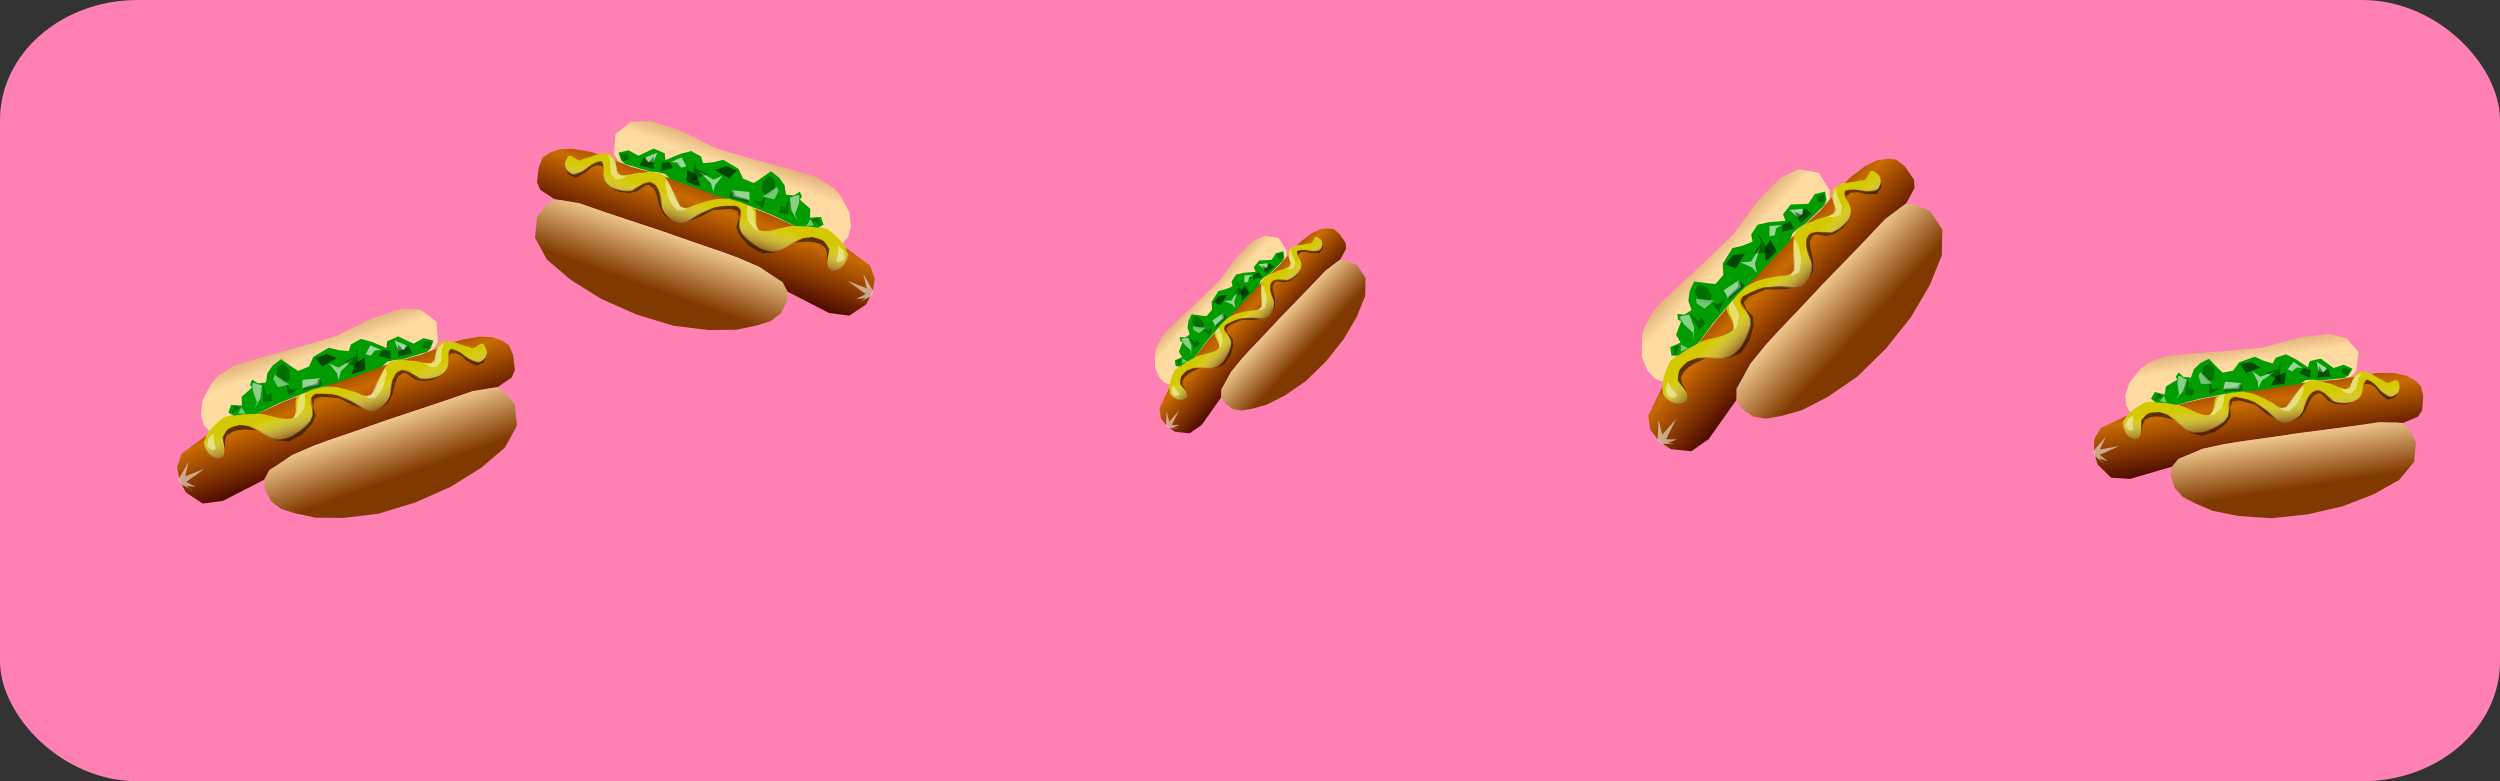 <?xml version="1.0" encoding="UTF-8" standalone="no"?>
<!-- Created with Inkscape (http://www.inkscape.org/) -->

<svg
   version="1.1"
   id="svg2"
   width="1600"
   height="500"
   viewBox="0 0 1600 500"
   sodipodi:docname="2.svg"
   inkscape:version="1.1.1 (3bf5ae0d25, 2021-09-20)"
   xmlns:inkscape="http://www.inkscape.org/namespaces/inkscape"
   xmlns:sodipodi="http://sodipodi.sourceforge.net/DTD/sodipodi-0.dtd"
   xmlns:xlink="http://www.w3.org/1999/xlink"
   xmlns="http://www.w3.org/2000/svg"
   xmlns:svg="http://www.w3.org/2000/svg">
  <rect x="0" y="0" width="1600" height="500" fill="#333333" stroke="none"/>
  <defs
     id="defs6">
    <linearGradient
       id="linearGradient14655"
       y2="134.6"
       spreadMethod="reflect"
       gradientUnits="userSpaceOnUse"
       y1="81.204"
       gradientTransform="matrix(0.954,0,0,1.048,-5.2,-35.549)"
       x2="289.81"
       x1="237.15"
       inkscape:collect="always">
      <stop
         id="stop14657"
         style="stop-color:#c96b00"
         offset="0" />
      <stop
         id="stop14658"
         style="stop-color:#400000"
         offset="1" />
    </linearGradient>
    <linearGradient
       id="linearGradient14650"
       y2="158.06"
       gradientUnits="userSpaceOnUse"
       y1="105.03"
       gradientTransform="matrix(0.979,0,0,1.022,-5.2,-35.549)"
       x2="314.27"
       x1="259.53"
       inkscape:collect="always">
      <stop
         id="stop14647"
         style="stop-color:#ffdba2"
         offset="0" />
      <stop
         id="stop14648"
         style="stop-color:#803900"
         offset="1" />
    </linearGradient>
    <linearGradient
       id="linearGradient14651"
       y2="67.748"
       gradientUnits="userSpaceOnUse"
       y1="130.43"
       gradientTransform="matrix(0.939,0,0,1.065,-5.2,-35.549)"
       x2="53.958"
       x1="112.61"
       inkscape:collect="always">
      <stop
         id="stop14653"
         style="stop-color:#ffdba2"
         offset="0" />
      <stop
         id="stop14654"
         style="stop-color:#803900"
         offset="1" />
    </linearGradient>
    <linearGradient
       id="linearGradient15293"
       y2="197.67"
       gradientUnits="userSpaceOnUse"
       y1="176.13"
       gradientTransform="matrix(0.969,0,0,1.032,-5.2,-35.549)"
       x2="158.91"
       x1="138.36"
       inkscape:collect="always">
      <stop
         id="stop15295"
         style="stop-color:#ffffff;stop-opacity:0"
         offset="0" />
      <stop
         id="stop15296"
         style="stop-color:#7d4129;stop-opacity:.737"
         offset="1" />
    </linearGradient>
    <linearGradient
       inkscape:collect="always"
       xlink:href="#linearGradient14655"
       id="linearGradient1145"
       gradientUnits="userSpaceOnUse"
       gradientTransform="matrix(0.954,0,0,1.048,-5.2,-35.549)"
       x1="237.15"
       y1="81.204"
       x2="289.81"
       y2="134.6"
       spreadMethod="reflect" />
    <linearGradient
       inkscape:collect="always"
       xlink:href="#linearGradient14650"
       id="linearGradient1147"
       gradientUnits="userSpaceOnUse"
       gradientTransform="matrix(0.979,0,0,1.022,-5.2,-35.549)"
       x1="259.53"
       y1="105.03"
       x2="314.27"
       y2="158.06" />
    <linearGradient
       inkscape:collect="always"
       xlink:href="#linearGradient14651"
       id="linearGradient1149"
       gradientUnits="userSpaceOnUse"
       gradientTransform="matrix(0.939,0,0,1.065,-5.2,-35.549)"
       x1="112.61"
       y1="130.43"
       x2="53.958"
       y2="67.748" />
    <linearGradient
       inkscape:collect="always"
       xlink:href="#linearGradient15293"
       id="linearGradient1151"
       gradientUnits="userSpaceOnUse"
       gradientTransform="matrix(0.969,0,0,1.032,-5.2,-35.549)"
       x1="138.36"
       y1="176.13"
       x2="158.91"
       y2="197.67" />
    <linearGradient
       inkscape:collect="always"
       xlink:href="#linearGradient14655"
       id="linearGradient1322"
       gradientUnits="userSpaceOnUse"
       gradientTransform="matrix(0.954,0,0,1.048,-5.2,-35.549)"
       x1="237.15"
       y1="81.204"
       x2="289.81"
       y2="134.6"
       spreadMethod="reflect" />
    <linearGradient
       inkscape:collect="always"
       xlink:href="#linearGradient14650"
       id="linearGradient1324"
       gradientUnits="userSpaceOnUse"
       gradientTransform="matrix(0.979,0,0,1.022,-5.2,-35.549)"
       x1="259.53"
       y1="105.03"
       x2="314.27"
       y2="158.06" />
    <linearGradient
       inkscape:collect="always"
       xlink:href="#linearGradient14651"
       id="linearGradient1326"
       gradientUnits="userSpaceOnUse"
       gradientTransform="matrix(0.939,0,0,1.065,-5.2,-35.549)"
       x1="112.61"
       y1="130.43"
       x2="53.958"
       y2="67.748" />
    <linearGradient
       inkscape:collect="always"
       xlink:href="#linearGradient15293"
       id="linearGradient1328"
       gradientUnits="userSpaceOnUse"
       gradientTransform="matrix(0.969,0,0,1.032,-5.2,-35.549)"
       x1="138.36"
       y1="176.13"
       x2="158.91"
       y2="197.67" />
    <linearGradient
       inkscape:collect="always"
       xlink:href="#linearGradient14655"
       id="linearGradient1499"
       gradientUnits="userSpaceOnUse"
       gradientTransform="matrix(0.954,0,0,1.048,-5.2,-35.549)"
       x1="237.15"
       y1="81.204"
       x2="289.81"
       y2="134.6"
       spreadMethod="reflect" />
    <linearGradient
       inkscape:collect="always"
       xlink:href="#linearGradient14650"
       id="linearGradient1501"
       gradientUnits="userSpaceOnUse"
       gradientTransform="matrix(0.979,0,0,1.022,-5.2,-35.549)"
       x1="259.53"
       y1="105.03"
       x2="314.27"
       y2="158.06" />
    <linearGradient
       inkscape:collect="always"
       xlink:href="#linearGradient14651"
       id="linearGradient1503"
       gradientUnits="userSpaceOnUse"
       gradientTransform="matrix(0.939,0,0,1.065,-5.2,-35.549)"
       x1="112.61"
       y1="130.43"
       x2="53.958"
       y2="67.748" />
    <linearGradient
       inkscape:collect="always"
       xlink:href="#linearGradient15293"
       id="linearGradient1505"
       gradientUnits="userSpaceOnUse"
       gradientTransform="matrix(0.969,0,0,1.032,-5.2,-35.549)"
       x1="138.36"
       y1="176.13"
       x2="158.91"
       y2="197.67" />
    <linearGradient
       inkscape:collect="always"
       xlink:href="#linearGradient14655"
       id="linearGradient1676"
       gradientUnits="userSpaceOnUse"
       gradientTransform="matrix(0.954,0,0,1.048,-5.2,-35.549)"
       x1="237.15"
       y1="81.204"
       x2="289.81"
       y2="134.6"
       spreadMethod="reflect" />
    <linearGradient
       inkscape:collect="always"
       xlink:href="#linearGradient14650"
       id="linearGradient1678"
       gradientUnits="userSpaceOnUse"
       gradientTransform="matrix(0.979,0,0,1.022,-5.2,-35.549)"
       x1="259.53"
       y1="105.03"
       x2="314.27"
       y2="158.06" />
    <linearGradient
       inkscape:collect="always"
       xlink:href="#linearGradient14651"
       id="linearGradient1680"
       gradientUnits="userSpaceOnUse"
       gradientTransform="matrix(0.939,0,0,1.065,-5.2,-35.549)"
       x1="112.61"
       y1="130.43"
       x2="53.958"
       y2="67.748" />
    <linearGradient
       inkscape:collect="always"
       xlink:href="#linearGradient15293"
       id="linearGradient1682"
       gradientUnits="userSpaceOnUse"
       gradientTransform="matrix(0.969,0,0,1.032,-5.2,-35.549)"
       x1="138.36"
       y1="176.13"
       x2="158.91"
       y2="197.67" />
    <linearGradient
       inkscape:collect="always"
       xlink:href="#linearGradient14655"
       id="linearGradient1919"
       gradientUnits="userSpaceOnUse"
       gradientTransform="matrix(0.954,0,0,1.048,-5.2,-35.549)"
       x1="237.15"
       y1="81.204"
       x2="289.81"
       y2="134.6"
       spreadMethod="reflect" />
    <linearGradient
       inkscape:collect="always"
       xlink:href="#linearGradient14650"
       id="linearGradient1921"
       gradientUnits="userSpaceOnUse"
       gradientTransform="matrix(0.979,0,0,1.022,-5.2,-35.549)"
       x1="259.53"
       y1="105.03"
       x2="314.27"
       y2="158.06" />
    <linearGradient
       inkscape:collect="always"
       xlink:href="#linearGradient14651"
       id="linearGradient1923"
       gradientUnits="userSpaceOnUse"
       gradientTransform="matrix(0.939,0,0,1.065,-5.2,-35.549)"
       x1="112.61"
       y1="130.43"
       x2="53.958"
       y2="67.748" />
    <linearGradient
       inkscape:collect="always"
       xlink:href="#linearGradient15293"
       id="linearGradient1925"
       gradientUnits="userSpaceOnUse"
       gradientTransform="matrix(0.969,0,0,1.032,-5.2,-35.549)"
       x1="138.36"
       y1="176.13"
       x2="158.91"
       y2="197.67" />
  </defs>
  <sodipodi:namedview
     id="namedview4"
     pagecolor="#505050"
     bordercolor="#eeeeee"
     borderopacity="1"
     inkscape:pageshadow="0"
     inkscape:pageopacity="0"
     inkscape:pagecheckerboard="0"
     showgrid="false"
     fit-margin-top="0"
     fit-margin-left="0"
     fit-margin-right="0"
     fit-margin-bottom="0"
     inkscape:zoom="0.805625"
     inkscape:cx="622.49806"
     inkscape:cy="158.26222"
     inkscape:window-width="1883"
     inkscape:window-height="1052"
     inkscape:window-x="0"
     inkscape:window-y="0"
     inkscape:window-maximized="1"
     inkscape:current-layer="g8" />
  <g
     inkscape:groupmode="layer"
     inkscape:label="Image"
     id="g8"
     transform="translate(117.328,14.916)">
    <rect
       style="fill:#ff80b2;fill-opacity:1;stroke:none;stroke-width:12.826"
       id="rect929"
       width="1600"
       height="500"
       x="-117.328"
       y="-14.916"
       rx="88.108"
       ry="76.736" />
    <g
       id="g943-9"
       transform="matrix(0.403,0,0,0.403,617.593,136.837)">
      <path
         id="path14022-1"
         style="fill:url(#linearGradient1145);fill-rule:evenodd"
         inkscape:connector-curvature="0"
         d="m 284.734,-14.031 -12.27,1.754 -13.45,6.431 -17.53,13.448 -32.74,36.25 -50.85,48.529 -66.056,74.84 -59.622,74.84 -14.614,29.81 2.338,15.79 7.599,9.94 6.43,5.85 8.768,5.84 22.797,2.34 19.29,-13.45 30.98,-43.85 1.17,-12.27 14.03,-27.48 28.06,-33.33 94.11,-98.23 30.39,-30.399 14.03,-11.694 6.43,-4.092 9.94,-18.125 -0.59,-9.355 -9.93,-14.615 -9.36,-7.601 -9.35,-1.169 z" />
      <path
         id="path14023-2"
         style="fill:url(#linearGradient1147);fill-rule:evenodd"
         inkscape:connector-curvature="0"
         d="m 115.804,254.329 5.26,9.36 13.45,9.35 14.02,2.34 16.37,-2.92 23.38,-6.43 28.65,-14.62 33.31,-22.8 32.15,-31.57 27.48,-34.5 21.04,-35.67 13.44,-33.32 0.59,-28.65 -13.45,-20.465 -17.53,-7.6 -9.94,-0.585 -22.8,16.956 -28.64,30.404 -42.08,43.26 -22.8,24.56 -39.17,41.51 -16.95,21.05 -10.52,18.71 -5.26,9.36 z" />
      <path
         id="path14024-7"
         style="fill:url(#linearGradient1149);fill-rule:evenodd"
         inkscape:connector-curvature="0"
         d="m 219.264,30.989 0.59,-9.355 -12.28,-19.879 -22.21,-4.093 -20.46,9.355 -25.72,26.311 -26.3,36.253 -33.905,32.74 -30.396,28.06 -23.382,22.81 -11.695,19.87 -2.922,11.11 v 22.22 l 5.845,15.2 8.768,9.36 11.106,4.09 24.551,-27.48 33.903,-43.85 36.823,-41.51 54.95,-57.886 22.8,-21.048 9.93,-12.278 z" />
      <path
         id="path14661-0"
         style="fill:#ffffff;fill-opacity:0.534;fill-rule:evenodd"
         inkscape:connector-curvature="0"
         d="m 28.017,299.309 1.042,-22.92 4.166,16.67 15.624,-17.71 -11.458,22.92 h 12.499 l -10.415,4.16 8.332,1.05 h -14.582 z" />
      <path
         id="path14662-9"
         style="fill:#d4c800;fill-rule:evenodd"
         inkscape:connector-curvature="0"
         d="m 34.267,248.259 c 5.639,7.61 16.322,13.01 25.292,7.97 5.72,-9.19 -7.353,-17.07 -8.532,-26.03 -2.739,-11.82 11.823,-19.92 21.675,-22.72 9.285,-2 18.824,0.92 28.238,0.21 9.4,-0.61 17.74,-8.85 22.49,-16.78 3.8,-7.43 8.65,-15.44 8.28,-23.98 0.55,-9.75 -11.65,-12.59 -11.36,-22.13 -0.95,-8.13 11.94,-8.16 16.93,-13 7.99,-2.76 16.81,-3.69 25.29,-4.17 9.24,0.24 19.86,3 28.26,-1.21 6.39,-7.8 12.02,-21.06 5.95,-30.54 -3.67,-7.6 -6.57,-22.9 1.86,-27.37 9.17,-3.66 20.15,3.26 28.62,-3.46 8.62,-4.566 18.24,-14.678 15.24,-25.195 -1.94,-7.917 -14.23,-17.715 -0.07,-19.683 8.22,-0.088 16.78,2.558 24.83,1.233 9.94,-0.516 12.35,-14.742 4.03,-19.599 -10.08,-8.885 -7.25,10.892 -16.98,8.16 -7.87,2.529 -16.75,1.716 -24.18,5.258 -13.76,5.297 -7.19,18.528 -2.82,27.702 -5,8.967 -18.11,7.379 -26.37,12.685 -9.61,3.202 -22.29,8.831 -21.48,20.949 -1.72,11.25 3.31,23.06 0.55,33.89 -3.5,7.89 -13.83,4.35 -20.78,6.82 -10.26,1.54 -20.41,3.91 -29.45,9.16 -9.5,4.55 -16.19,13.26 -22.86,21.13 -7.35,9.95 9.97,20.11 4.9,28.98 -10.11,9.09 -24.822,8.14 -36.771,13.62 -12.898,4.11 -23.514,12.8 -33.491,21.63 -4.445,10.61 -9.985,21.82 -7.528,33.63 0.039,0.47 0.197,2.36 0.237,2.84 z" />
      <path
         id="path14666-3"
         style="fill:#000000;fill-opacity:0.522;fill-rule:evenodd"
         inkscape:connector-curvature="0"
         d="m 60.48,244.969 -6.629,-7.37 -3.682,-4.42 2.209,-11.79 8.838,-9.57 10.312,-3.69 h 10.311 l -13.258,5.9 -6.628,4.42 -4.419,4.42 -3.683,6.63 1.473,7.36 z" />
      <path
         id="path14667-6"
         style="fill:#000000;fill-opacity:0.491;fill-rule:evenodd"
         inkscape:connector-curvature="0"
         d="m 99.52,208.129 8.83,-0.73 12.52,-5.16 9.58,-14 4.42,-16.2 -0.74,-10.32 -7.36,-8.1 -2.95,-8.11 5.89,-5.89 6.63,-2.95 12.52,-5.15 h 14.73 l 8.84,-0.74 8.1,-1.47 -13.99,-1.48 -20.62,1.48 -14,5.15 -8.84,5.16 -2.94,5.89 5.89,8.11 4.42,9.57 0.74,7.37 -4.42,13.26 -6.63,12.53 -10.31,9.57 z" />
      <path
         id="path14668-0"
         style="fill:#000000;fill-opacity:0.491;fill-rule:evenodd"
         inkscape:connector-curvature="0"
         d="m 196.744,118.989 2.94,-8.84 v -7.36 l -2.21,-8.11 -3.68,-10.31 v -8.84 l 4.42,-5.89 7.36,-2.22 h 10.31 l 5.16,0.74 8.1,-3.68 11.79,-10.316 -6.63,8.841 -9.58,6.635 -8.84,2.21 -11.78,-1.48 -3.68,1.48 -2.95,6.63 0.74,8.1 2.94,12.52 v 11.05 z" />
      <path
         id="path14669-6"
         style="fill:#000000;fill-opacity:0.491;fill-rule:evenodd"
         inkscape:connector-curvature="0"
         d="m 240.194,32.801 -2.21,-5.156 5.16,-3.684 7.36,-0.737 8.84,2.211 h 12.52 l 5.16,-7.367 v -5.894 l -3.69,8.104 -2.21,0.736 -11.04,1.474 -12.52,-2.21 -5.9,0.736 -5.15,0.737 0.73,5.894 z" />
      <path
         id="path15292-2"
         style="fill:url(#linearGradient1151);fill-rule:evenodd"
         inkscape:connector-curvature="0"
         d="m 34.142,249.459 c 5.639,7.62 16.322,13.01 25.293,7.97 5.72,-9.19 -7.354,-17.07 -8.533,-26.03 -2.739,-11.82 11.823,-19.92 21.676,-22.72 9.285,-2 18.823,0.92 28.242,0.21 9.39,-0.61 17.74,-8.85 22.48,-16.78 3.81,-7.42 8.65,-15.44 8.29,-23.97 0.55,-9.76 -11.65,-12.6 -11.37,-22.14 -0.94,-8.13 11.95,-8.16 16.94,-13 7.98,-2.76 16.8,-3.69 25.28,-4.17 9.24,0.24 19.86,3 28.27,-1.21 6.39,-7.8 12.01,-21.06 5.94,-30.54 -3.66,-7.59 -6.56,-22.9 1.86,-27.36 9.17,-3.67 20.15,3.26 28.63,-3.46 8.62,-4.575 18.23,-14.687 15.23,-25.204 -1.94,-7.917 -14.22,-17.715 -0.06,-19.683 8.21,-0.088 16.77,2.558 24.82,1.233 9.94,-0.516 12.35,-14.742 4.04,-19.599 -10.09,-8.885 -7.25,10.892 -16.99,8.16 -7.86,2.529 -16.75,1.716 -24.17,5.258 -13.76,5.297 -7.19,18.528 -2.83,27.702 -4.99,8.967 -18.11,7.379 -26.36,12.685 -9.61,3.202 -22.3,8.828 -21.49,20.948 -1.71,11.25 3.32,23.06 0.55,33.89 -3.5,7.89 -13.83,4.35 -20.77,6.82 -10.26,1.54 -20.42,3.91 -29.45,9.16 -9.5,4.55 -16.19,13.27 -22.86,21.13 -7.35,9.95 9.96,20.11 4.89,28.98 -10.1,9.09 -24.816,8.14 -36.766,13.62 -12.898,4.11 -23.514,12.8 -33.491,21.63 -4.445,10.61 -9.985,21.82 -7.528,33.63 0.04,0.47 0.197,2.37 0.237,2.84 z" />
      <path
         id="path15297-6"
         style="fill:#ffffff;fill-opacity:0.447;fill-rule:evenodd"
         inkscape:connector-curvature="0"
         d="m 39.121,233.919 -2.21,8.84 2.946,8.1 7.366,1.47 2.946,-3.68 -5.893,-5.89 z" />
      <path
         id="path15300-1"
         style="fill:#ffffff;fill-opacity:0.431;fill-rule:evenodd"
         inkscape:connector-curvature="0"
         d="m 111.304,142.569 -4.42,5.15 1.47,9.58 4.42,10.32 v 8.84 l -2.94,3.68 6.63,-8.1 2.2,-11.79 -2.94,-8.11 -3.68,-5.15 z" />
      <path
         id="path15301-8"
         style="fill:#ffffff;fill-opacity:0.431;fill-rule:evenodd"
         inkscape:connector-curvature="0"
         d="m 179.804,75.531 -0.74,18.91 0.74,15.3 -4.42,5.41 h -5.16 l 8.1,0.9 7.37,-3.6 2.21,-11.71 -0.74,-8.1 -2.95,-11.71 z" />
      <path
         id="path15302-7"
         style="fill:#ffffff;fill-opacity:0.431;fill-rule:evenodd"
         inkscape:connector-curvature="0"
         d="m 223.254,26.171 0.74,8.841 1.47,5.893 -1.47,6.63 -5.16,2.21 -2.95,0.737 8.84,0.737 6.63,-2.947 2.21,-8.84 -3.68,-8.104 -2.21,-5.157 -1.47,-7.367 z" />
      <path
         id="path15304-9"
         style="fill:#009c00;fill-rule:evenodd"
         inkscape:connector-curvature="0"
         d="m 54.328,166.759 -5.77,15.23 5.049,8.7 -11.54,5.07 1.442,9.43 h 7.213 l 9.376,-6.53 12.982,-7.25 17.31,-23.2 12.98,-15.22 13.71,-15.95 23.08,-21.75 35.34,-38.43 2.88,-7.97 6.49,-5.803 7.21,-4.35 21.64,-21.025 2.16,-5.8 -1.44,-9.425 -11.54,2.9 -7.21,10.875 -19.47,0.725 -8.66,10.875 2.89,7.25 -18.03,1.45 -12.99,2.9 -7.21,10.878 1.44,7.97 -10.81,4.35 -11.54,2.9 -10.82,17.4 0.72,12.33 -8.657,10.15 -7.933,-0.73 -15.867,-2.17 -5.049,10.87 -1.442,10.88 3.606,10.15 -7.934,5.07 -7.934,-0.72 0.722,6.52 z" />
      <path
         id="path15926-2"
         style="fill:#ffffff;fill-opacity:0.45;fill-rule:evenodd"
         inkscape:connector-curvature="0"
         d="m 53.851,192.659 v 8.11 l 8.102,-3.69 z" />
      <path
         id="path15927-0"
         style="fill:#ffffff;fill-opacity:0.531;fill-rule:evenodd"
         inkscape:connector-curvature="0"
         d="m 56.797,169.829 10.311,9.57 0.737,8.11 0.736,-14 -5.155,-14 -8.838,1.47 -2.21,1.48 z" />
      <path
         id="path15928-2"
         style="fill:#000000;fill-opacity:0.278;fill-rule:evenodd"
         inkscape:connector-curvature="0"
         d="m 74.474,143.299 11.047,2.95 2.946,-8.1 -5.892,-9.58 -9.574,-2.95 -3.683,8.84 z" />
      <path
         id="path15929-3"
         style="fill:#ffffff;fill-opacity:0.447;fill-rule:evenodd"
         inkscape:connector-curvature="0"
         d="m 90.677,144.039 -10.311,8.84 -8.838,-5.89 -0.737,-5.16 z" />
      <path
         id="path15930-7"
         style="fill:#ffffff;fill-opacity:0.575;fill-rule:evenodd"
         inkscape:connector-curvature="0"
         d="m 106.14,141.089 -4.42,-8.84 16.94,-11.05 2.21,7.37 z" />
      <path
         id="path15931-5"
         style="fill:#000000;fill-opacity:0.537;fill-rule:evenodd"
         inkscape:connector-curvature="0"
         d="m 112.044,93.209 -8.84,10.31 11.78,4.42 10.31,-16.2 z" />
      <path
         id="path15932-9"
         style="fill:#000000;fill-opacity:0.553;fill-rule:evenodd"
         inkscape:connector-curvature="0"
         d="m 146.654,87.319 2.21,13.26 11.79,-11.79 -7.37,-12.52 z" />
      <path
         id="path15933-2"
         style="fill:#000000;fill-opacity:0.463;fill-rule:evenodd"
         inkscape:connector-curvature="0"
         d="m 167.274,59.322 -0.73,8.099 13.99,-3.679 -5.15,-8.103 z" />
      <path
         id="path15934-2"
         style="fill:#ffffff;fill-opacity:0.609;fill-rule:evenodd"
         inkscape:connector-curvature="0"
         d="m 174.644,43.115 9.57,8.104 5.16,-3.684 v -5.893 z" />
      <path
         id="path15935-8"
         style="fill:#000000;fill-opacity:0.291;fill-rule:evenodd"
         inkscape:connector-curvature="0"
         d="m 204.844,28.381 2.94,6.631 5.9,-1.474 v -8.84 z" />
      <path
         id="path15936-9"
         style="fill:#000000;fill-opacity:0.278;fill-rule:evenodd"
         inkscape:connector-curvature="0"
         d="m 63.426,158.039 10.311,17.68 8.102,-5.89 -5.156,-7.37 -2.946,4.42 z" />
      <path
         id="path16558-7"
         style="fill:#000000;fill-opacity:0.331;fill-rule:evenodd"
         inkscape:connector-curvature="0"
         d="m 52.378,194.139 -2.209,5.15 -2.946,5.9 -0.737,-10.32 z" />
      <path
         id="path17180-3"
         style="fill:#000000;fill-opacity:0.331;fill-rule:evenodd"
         inkscape:connector-curvature="0"
         d="m 86.994,144.779 9.576,11.78 5.89,-13.99 -7.36,5.89 z" />
      <path
         id="path17181-6"
         style="fill:#ffffff;fill-opacity:0.562;fill-rule:evenodd"
         inkscape:connector-curvature="0"
         d="m 120.144,101.309 13.25,5.9 5.16,5.89 -2.21,-10.31 5.89,-18.42 -10.31,16.21 z" />
      <path
         id="path17182-1"
         style="fill:#000000;fill-opacity:0.331;fill-rule:evenodd"
         inkscape:connector-curvature="0"
         d="m 117.194,121.939 0.74,6.63 -11.05,10.31 0.74,4.42 17.67,-16.2 -4.42,-3.69 z" />
      <path
         id="path17183-2"
         style="fill:#000000;fill-opacity:0.331;fill-rule:evenodd"
         inkscape:connector-curvature="0"
         d="m 134.874,91.739 19.15,-1.48 -14.73,-20.62 4.42,9.57 z" />
      <path
         id="path17184-9"
         style="fill:#ffffff;fill-opacity:0.594;fill-rule:evenodd"
         inkscape:connector-curvature="0"
         d="m 165.804,60.059 -13.26,0.737 v 11.785 l 5.9,-1.47 1.47,-7.369 z" />
      <path
         id="path17186-3"
         style="fill:#000000;fill-opacity:0.484;fill-rule:evenodd"
         inkscape:connector-curvature="0"
         d="m 180.534,45.325 6.63,12.524 12.52,-11.05 -8.1,-5.894 -2.95,7.367 z" />
    </g>
    <g
       id="g943-8"
       transform="matrix(0.575,0,0,0.575,927.422,94.71)">
      <path
         id="path14022-9"
         style="fill:url(#linearGradient1499);fill-rule:evenodd"
         inkscape:connector-curvature="0"
         d="m 284.734,-14.031 -12.27,1.754 -13.45,6.431 -17.53,13.448 -32.74,36.25 -50.85,48.529 -66.056,74.84 -59.622,74.84 -14.614,29.81 2.338,15.79 7.599,9.94 6.43,5.85 8.768,5.84 22.797,2.34 19.29,-13.45 30.98,-43.85 1.17,-12.27 14.03,-27.48 28.06,-33.33 94.11,-98.23 30.39,-30.399 14.03,-11.694 6.43,-4.092 9.94,-18.125 -0.59,-9.355 -9.93,-14.615 -9.36,-7.601 -9.35,-1.169 z" />
      <path
         id="path14023-26"
         style="fill:url(#linearGradient1501);fill-rule:evenodd"
         inkscape:connector-curvature="0"
         d="m 115.804,254.329 5.26,9.36 13.45,9.35 14.02,2.34 16.37,-2.92 23.38,-6.43 28.65,-14.62 33.31,-22.8 32.15,-31.57 27.48,-34.5 21.04,-35.67 13.44,-33.32 0.59,-28.65 -13.45,-20.465 -17.53,-7.6 -9.94,-0.585 -22.8,16.956 -28.64,30.404 -42.08,43.26 -22.8,24.56 -39.17,41.51 -16.95,21.05 -10.52,18.71 -5.26,9.36 z" />
      <path
         id="path14024-6"
         style="fill:url(#linearGradient1503);fill-rule:evenodd"
         inkscape:connector-curvature="0"
         d="m 219.264,30.989 0.59,-9.355 -12.28,-19.879 -22.21,-4.093 -20.46,9.355 -25.72,26.311 -26.3,36.253 -33.905,32.74 -30.396,28.06 -23.382,22.81 -11.695,19.87 -2.922,11.11 v 22.22 l 5.845,15.2 8.768,9.36 11.106,4.09 24.551,-27.48 33.903,-43.85 36.823,-41.51 54.95,-57.886 22.8,-21.048 9.93,-12.278 z" />
      <path
         id="path14661-4"
         style="fill:#ffffff;fill-opacity:0.534;fill-rule:evenodd"
         inkscape:connector-curvature="0"
         d="m 28.017,299.309 1.042,-22.92 4.166,16.67 15.624,-17.71 -11.458,22.92 h 12.499 l -10.415,4.16 8.332,1.05 h -14.582 z" />
      <path
         id="path14662-95"
         style="fill:#d4c800;fill-rule:evenodd"
         inkscape:connector-curvature="0"
         d="m 34.267,248.259 c 5.639,7.61 16.322,13.01 25.292,7.97 5.72,-9.19 -7.353,-17.07 -8.532,-26.03 -2.739,-11.82 11.823,-19.92 21.675,-22.72 9.285,-2 18.824,0.92 28.238,0.21 9.4,-0.61 17.74,-8.85 22.49,-16.78 3.8,-7.43 8.65,-15.44 8.28,-23.98 0.55,-9.75 -11.65,-12.59 -11.36,-22.13 -0.95,-8.13 11.94,-8.16 16.93,-13 7.99,-2.76 16.81,-3.69 25.29,-4.17 9.24,0.24 19.86,3 28.26,-1.21 6.39,-7.8 12.02,-21.06 5.95,-30.54 -3.67,-7.6 -6.57,-22.9 1.86,-27.37 9.17,-3.66 20.15,3.26 28.62,-3.46 8.62,-4.566 18.24,-14.678 15.24,-25.195 -1.94,-7.917 -14.23,-17.715 -0.07,-19.683 8.22,-0.088 16.78,2.558 24.83,1.233 9.94,-0.516 12.35,-14.742 4.03,-19.599 -10.08,-8.885 -7.25,10.892 -16.98,8.16 -7.87,2.529 -16.75,1.716 -24.18,5.258 -13.76,5.297 -7.19,18.528 -2.82,27.702 -5,8.967 -18.11,7.379 -26.37,12.685 -9.61,3.202 -22.29,8.831 -21.48,20.949 -1.72,11.25 3.31,23.06 0.55,33.89 -3.5,7.89 -13.83,4.35 -20.78,6.82 -10.26,1.54 -20.41,3.91 -29.45,9.16 -9.5,4.55 -16.19,13.26 -22.86,21.13 -7.35,9.95 9.97,20.11 4.9,28.98 -10.11,9.09 -24.822,8.14 -36.771,13.62 -12.898,4.11 -23.514,12.8 -33.491,21.63 -4.445,10.61 -9.985,21.82 -7.528,33.63 0.039,0.47 0.197,2.36 0.237,2.84 z" />
      <path
         id="path14666-0"
         style="fill:#000000;fill-opacity:0.522;fill-rule:evenodd"
         inkscape:connector-curvature="0"
         d="m 60.48,244.969 -6.629,-7.37 -3.682,-4.42 2.209,-11.79 8.838,-9.57 10.312,-3.69 h 10.311 l -13.258,5.9 -6.628,4.42 -4.419,4.42 -3.683,6.63 1.473,7.36 z" />
      <path
         id="path14667-4"
         style="fill:#000000;fill-opacity:0.491;fill-rule:evenodd"
         inkscape:connector-curvature="0"
         d="m 99.52,208.129 8.83,-0.73 12.52,-5.16 9.58,-14 4.42,-16.2 -0.74,-10.32 -7.36,-8.1 -2.95,-8.11 5.89,-5.89 6.63,-2.95 12.52,-5.15 h 14.73 l 8.84,-0.74 8.1,-1.47 -13.99,-1.48 -20.62,1.48 -14,5.15 -8.84,5.16 -2.94,5.89 5.89,8.11 4.42,9.57 0.74,7.37 -4.42,13.26 -6.63,12.53 -10.31,9.57 z" />
      <path
         id="path14668-8"
         style="fill:#000000;fill-opacity:0.491;fill-rule:evenodd"
         inkscape:connector-curvature="0"
         d="m 196.744,118.989 2.94,-8.84 v -7.36 l -2.21,-8.11 -3.68,-10.31 v -8.84 l 4.42,-5.89 7.36,-2.22 h 10.31 l 5.16,0.74 8.1,-3.68 11.79,-10.316 -6.63,8.841 -9.58,6.635 -8.84,2.21 -11.78,-1.48 -3.68,1.48 -2.95,6.63 0.74,8.1 2.94,12.52 v 11.05 z" />
      <path
         id="path14669-7"
         style="fill:#000000;fill-opacity:0.491;fill-rule:evenodd"
         inkscape:connector-curvature="0"
         d="m 240.194,32.801 -2.21,-5.156 5.16,-3.684 7.36,-0.737 8.84,2.211 h 12.52 l 5.16,-7.367 v -5.894 l -3.69,8.104 -2.21,0.736 -11.04,1.474 -12.52,-2.21 -5.9,0.736 -5.15,0.737 0.73,5.894 z" />
      <path
         id="path15292-1"
         style="fill:url(#linearGradient1505);fill-rule:evenodd"
         inkscape:connector-curvature="0"
         d="m 34.142,249.459 c 5.639,7.62 16.322,13.01 25.293,7.97 5.72,-9.19 -7.354,-17.07 -8.533,-26.03 -2.739,-11.82 11.823,-19.92 21.676,-22.72 9.285,-2 18.823,0.92 28.242,0.21 9.39,-0.61 17.74,-8.85 22.48,-16.78 3.81,-7.42 8.65,-15.44 8.29,-23.97 0.55,-9.76 -11.65,-12.6 -11.37,-22.14 -0.94,-8.13 11.95,-8.16 16.94,-13 7.98,-2.76 16.8,-3.69 25.28,-4.17 9.24,0.24 19.86,3 28.27,-1.21 6.39,-7.8 12.01,-21.06 5.94,-30.54 -3.66,-7.59 -6.56,-22.9 1.86,-27.36 9.17,-3.67 20.15,3.26 28.63,-3.46 8.62,-4.575 18.23,-14.687 15.23,-25.204 -1.94,-7.917 -14.22,-17.715 -0.06,-19.683 8.21,-0.088 16.77,2.558 24.82,1.233 9.94,-0.516 12.35,-14.742 4.04,-19.599 -10.09,-8.885 -7.25,10.892 -16.99,8.16 -7.86,2.529 -16.75,1.716 -24.17,5.258 -13.76,5.297 -7.19,18.528 -2.83,27.702 -4.99,8.967 -18.11,7.379 -26.36,12.685 -9.61,3.202 -22.3,8.828 -21.49,20.948 -1.71,11.25 3.32,23.06 0.55,33.89 -3.5,7.89 -13.83,4.35 -20.77,6.82 -10.26,1.54 -20.42,3.91 -29.45,9.16 -9.5,4.55 -16.19,13.27 -22.86,21.13 -7.35,9.95 9.96,20.11 4.89,28.98 -10.1,9.09 -24.816,8.14 -36.766,13.62 -12.898,4.11 -23.514,12.8 -33.491,21.63 -4.445,10.61 -9.985,21.82 -7.528,33.63 0.04,0.47 0.197,2.37 0.237,2.84 z" />
      <path
         id="path15297-7"
         style="fill:#ffffff;fill-opacity:0.447;fill-rule:evenodd"
         inkscape:connector-curvature="0"
         d="m 39.121,233.919 -2.21,8.84 2.946,8.1 7.366,1.47 2.946,-3.68 -5.893,-5.89 z" />
      <path
         id="path15300-2"
         style="fill:#ffffff;fill-opacity:0.431;fill-rule:evenodd"
         inkscape:connector-curvature="0"
         d="m 111.304,142.569 -4.42,5.15 1.47,9.58 4.42,10.32 v 8.84 l -2.94,3.68 6.63,-8.1 2.2,-11.79 -2.94,-8.11 -3.68,-5.15 z" />
      <path
         id="path15301-72"
         style="fill:#ffffff;fill-opacity:0.431;fill-rule:evenodd"
         inkscape:connector-curvature="0"
         d="m 179.804,75.531 -0.74,18.91 0.74,15.3 -4.42,5.41 h -5.16 l 8.1,0.9 7.37,-3.6 2.21,-11.71 -0.74,-8.1 -2.95,-11.71 z" />
      <path
         id="path15302-2"
         style="fill:#ffffff;fill-opacity:0.431;fill-rule:evenodd"
         inkscape:connector-curvature="0"
         d="m 223.254,26.171 0.74,8.841 1.47,5.893 -1.47,6.63 -5.16,2.21 -2.95,0.737 8.84,0.737 6.63,-2.947 2.21,-8.84 -3.68,-8.104 -2.21,-5.157 -1.47,-7.367 z" />
      <path
         id="path15304-6"
         style="fill:#009c00;fill-rule:evenodd"
         inkscape:connector-curvature="0"
         d="m 54.328,166.759 -5.77,15.23 5.049,8.7 -11.54,5.07 1.442,9.43 h 7.213 l 9.376,-6.53 12.982,-7.25 17.31,-23.2 12.98,-15.22 13.71,-15.95 23.08,-21.75 35.34,-38.43 2.88,-7.97 6.49,-5.803 7.21,-4.35 21.64,-21.025 2.16,-5.8 -1.44,-9.425 -11.54,2.9 -7.21,10.875 -19.47,0.725 -8.66,10.875 2.89,7.25 -18.03,1.45 -12.99,2.9 -7.21,10.878 1.44,7.97 -10.81,4.35 -11.54,2.9 -10.82,17.4 0.72,12.33 -8.657,10.15 -7.933,-0.73 -15.867,-2.17 -5.049,10.87 -1.442,10.88 3.606,10.15 -7.934,5.07 -7.934,-0.72 0.722,6.52 z" />
      <path
         id="path15926-1"
         style="fill:#ffffff;fill-opacity:0.45;fill-rule:evenodd"
         inkscape:connector-curvature="0"
         d="m 53.851,192.659 v 8.11 l 8.102,-3.69 z" />
      <path
         id="path15927-06"
         style="fill:#ffffff;fill-opacity:0.531;fill-rule:evenodd"
         inkscape:connector-curvature="0"
         d="m 56.797,169.829 10.311,9.57 0.737,8.11 0.736,-14 -5.155,-14 -8.838,1.47 -2.21,1.48 z" />
      <path
         id="path15928-1"
         style="fill:#000000;fill-opacity:0.278;fill-rule:evenodd"
         inkscape:connector-curvature="0"
         d="m 74.474,143.299 11.047,2.95 2.946,-8.1 -5.892,-9.58 -9.574,-2.95 -3.683,8.84 z" />
      <path
         id="path15929-5"
         style="fill:#ffffff;fill-opacity:0.447;fill-rule:evenodd"
         inkscape:connector-curvature="0"
         d="m 90.677,144.039 -10.311,8.84 -8.838,-5.89 -0.737,-5.16 z" />
      <path
         id="path15930-9"
         style="fill:#ffffff;fill-opacity:0.575;fill-rule:evenodd"
         inkscape:connector-curvature="0"
         d="m 106.14,141.089 -4.42,-8.84 16.94,-11.05 2.21,7.37 z" />
      <path
         id="path15931-4"
         style="fill:#000000;fill-opacity:0.537;fill-rule:evenodd"
         inkscape:connector-curvature="0"
         d="m 112.044,93.209 -8.84,10.31 11.78,4.42 10.31,-16.2 z" />
      <path
         id="path15932-90"
         style="fill:#000000;fill-opacity:0.553;fill-rule:evenodd"
         inkscape:connector-curvature="0"
         d="m 146.654,87.319 2.21,13.26 11.79,-11.79 -7.37,-12.52 z" />
      <path
         id="path15933-9"
         style="fill:#000000;fill-opacity:0.463;fill-rule:evenodd"
         inkscape:connector-curvature="0"
         d="m 167.274,59.322 -0.73,8.099 13.99,-3.679 -5.15,-8.103 z" />
      <path
         id="path15934-1"
         style="fill:#ffffff;fill-opacity:0.609;fill-rule:evenodd"
         inkscape:connector-curvature="0"
         d="m 174.644,43.115 9.57,8.104 5.16,-3.684 v -5.893 z" />
      <path
         id="path15935-7"
         style="fill:#000000;fill-opacity:0.291;fill-rule:evenodd"
         inkscape:connector-curvature="0"
         d="m 204.844,28.381 2.94,6.631 5.9,-1.474 v -8.84 z" />
      <path
         id="path15936-7"
         style="fill:#000000;fill-opacity:0.278;fill-rule:evenodd"
         inkscape:connector-curvature="0"
         d="m 63.426,158.039 10.311,17.68 8.102,-5.89 -5.156,-7.37 -2.946,4.42 z" />
      <path
         id="path16558-1"
         style="fill:#000000;fill-opacity:0.331;fill-rule:evenodd"
         inkscape:connector-curvature="0"
         d="m 52.378,194.139 -2.209,5.15 -2.946,5.9 -0.737,-10.32 z" />
      <path
         id="path17180-1"
         style="fill:#000000;fill-opacity:0.331;fill-rule:evenodd"
         inkscape:connector-curvature="0"
         d="m 86.994,144.779 9.576,11.78 5.89,-13.99 -7.36,5.89 z" />
      <path
         id="path17181-5"
         style="fill:#ffffff;fill-opacity:0.562;fill-rule:evenodd"
         inkscape:connector-curvature="0"
         d="m 120.144,101.309 13.25,5.9 5.16,5.89 -2.21,-10.31 5.89,-18.42 -10.31,16.21 z" />
      <path
         id="path17182-9"
         style="fill:#000000;fill-opacity:0.331;fill-rule:evenodd"
         inkscape:connector-curvature="0"
         d="m 117.194,121.939 0.74,6.63 -11.05,10.31 0.74,4.42 17.67,-16.2 -4.42,-3.69 z" />
      <path
         id="path17183-7"
         style="fill:#000000;fill-opacity:0.331;fill-rule:evenodd"
         inkscape:connector-curvature="0"
         d="m 134.874,91.739 19.15,-1.48 -14.73,-20.62 4.42,9.57 z" />
      <path
         id="path17184-7"
         style="fill:#ffffff;fill-opacity:0.594;fill-rule:evenodd"
         inkscape:connector-curvature="0"
         d="m 165.804,60.059 -13.26,0.737 v 11.785 l 5.9,-1.47 1.47,-7.369 z" />
      <path
         id="path17186-6"
         style="fill:#000000;fill-opacity:0.484;fill-rule:evenodd"
         inkscape:connector-curvature="0"
         d="m 180.534,45.325 6.63,12.524 12.52,-11.05 -8.1,-5.894 -2.95,7.367 z" />
    </g>
    <g
       id="g943-81"
       transform="matrix(0.408,0.324,-0.324,0.408,1308.029,142.421)">
      <path
         id="path14022-2"
         style="fill:url(#linearGradient1676);fill-rule:evenodd"
         inkscape:connector-curvature="0"
         d="m 284.734,-14.031 -12.27,1.754 -13.45,6.431 -17.53,13.448 -32.74,36.25 -50.85,48.529 -66.056,74.84 -59.622,74.84 -14.614,29.81 2.338,15.79 7.599,9.94 6.43,5.85 8.768,5.84 22.797,2.34 19.29,-13.45 30.98,-43.85 1.17,-12.27 14.03,-27.48 28.06,-33.33 94.11,-98.23 30.39,-30.399 14.03,-11.694 6.43,-4.092 9.94,-18.125 -0.59,-9.355 -9.93,-14.615 -9.36,-7.601 -9.35,-1.169 z" />
      <path
         id="path14023-9"
         style="fill:url(#linearGradient1678);fill-rule:evenodd"
         inkscape:connector-curvature="0"
         d="m 115.804,254.329 5.26,9.36 13.45,9.35 14.02,2.34 16.37,-2.92 23.38,-6.43 28.65,-14.62 33.31,-22.8 32.15,-31.57 27.48,-34.5 21.04,-35.67 13.44,-33.32 0.59,-28.65 -13.45,-20.465 -17.53,-7.6 -9.94,-0.585 -22.8,16.956 -28.64,30.404 -42.08,43.26 -22.8,24.56 -39.17,41.51 -16.95,21.05 -10.52,18.71 -5.26,9.36 z" />
      <path
         id="path14024-3"
         style="fill:url(#linearGradient1680);fill-rule:evenodd"
         inkscape:connector-curvature="0"
         d="m 219.264,30.989 0.59,-9.355 -12.28,-19.879 -22.21,-4.093 -20.46,9.355 -25.72,26.311 -26.3,36.253 -33.905,32.74 -30.396,28.06 -23.382,22.81 -11.695,19.87 -2.922,11.11 v 22.22 l 5.845,15.2 8.768,9.36 11.106,4.09 24.551,-27.48 33.903,-43.85 36.823,-41.51 54.95,-57.886 22.8,-21.048 9.93,-12.278 z" />
      <path
         id="path14661-9"
         style="fill:#ffffff;fill-opacity:0.534;fill-rule:evenodd"
         inkscape:connector-curvature="0"
         d="m 28.017,299.309 1.042,-22.92 4.166,16.67 15.624,-17.71 -11.458,22.92 h 12.499 l -10.415,4.16 8.332,1.05 h -14.582 z" />
      <path
         id="path14662-0"
         style="fill:#d4c800;fill-rule:evenodd"
         inkscape:connector-curvature="0"
         d="m 34.267,248.259 c 5.639,7.61 16.322,13.01 25.292,7.97 5.72,-9.19 -7.353,-17.07 -8.532,-26.03 -2.739,-11.82 11.823,-19.92 21.675,-22.72 9.285,-2 18.824,0.92 28.238,0.21 9.4,-0.61 17.74,-8.85 22.49,-16.78 3.8,-7.43 8.65,-15.44 8.28,-23.98 0.55,-9.75 -11.65,-12.59 -11.36,-22.13 -0.95,-8.13 11.94,-8.16 16.93,-13 7.99,-2.76 16.81,-3.69 25.29,-4.17 9.24,0.24 19.86,3 28.26,-1.21 6.39,-7.8 12.02,-21.06 5.95,-30.54 -3.67,-7.6 -6.57,-22.9 1.86,-27.37 9.17,-3.66 20.15,3.26 28.62,-3.46 8.62,-4.566 18.24,-14.678 15.24,-25.195 -1.94,-7.917 -14.23,-17.715 -0.07,-19.683 8.22,-0.088 16.78,2.558 24.83,1.233 9.94,-0.516 12.35,-14.742 4.03,-19.599 -10.08,-8.885 -7.25,10.892 -16.98,8.16 -7.87,2.529 -16.75,1.716 -24.18,5.258 -13.76,5.297 -7.19,18.528 -2.82,27.702 -5,8.967 -18.11,7.379 -26.37,12.685 -9.61,3.202 -22.29,8.831 -21.48,20.949 -1.72,11.25 3.31,23.06 0.55,33.89 -3.5,7.89 -13.83,4.35 -20.78,6.82 -10.26,1.54 -20.41,3.91 -29.45,9.16 -9.5,4.55 -16.19,13.26 -22.86,21.13 -7.35,9.95 9.97,20.11 4.9,28.98 -10.11,9.09 -24.822,8.14 -36.771,13.62 -12.898,4.11 -23.514,12.8 -33.491,21.63 -4.445,10.61 -9.985,21.82 -7.528,33.63 0.039,0.47 0.197,2.36 0.237,2.84 z" />
      <path
         id="path14666-8"
         style="fill:#000000;fill-opacity:0.522;fill-rule:evenodd"
         inkscape:connector-curvature="0"
         d="m 60.48,244.969 -6.629,-7.37 -3.682,-4.42 2.209,-11.79 8.838,-9.57 10.312,-3.69 h 10.311 l -13.258,5.9 -6.628,4.42 -4.419,4.42 -3.683,6.63 1.473,7.36 z" />
      <path
         id="path14667-8"
         style="fill:#000000;fill-opacity:0.491;fill-rule:evenodd"
         inkscape:connector-curvature="0"
         d="m 99.52,208.129 8.83,-0.73 12.52,-5.16 9.58,-14 4.42,-16.2 -0.74,-10.32 -7.36,-8.1 -2.95,-8.11 5.89,-5.89 6.63,-2.95 12.52,-5.15 h 14.73 l 8.84,-0.74 8.1,-1.47 -13.99,-1.48 -20.62,1.48 -14,5.15 -8.84,5.16 -2.94,5.89 5.89,8.11 4.42,9.57 0.74,7.37 -4.42,13.26 -6.63,12.53 -10.31,9.57 z" />
      <path
         id="path14668-5"
         style="fill:#000000;fill-opacity:0.491;fill-rule:evenodd"
         inkscape:connector-curvature="0"
         d="m 196.744,118.989 2.94,-8.84 v -7.36 l -2.21,-8.11 -3.68,-10.31 v -8.84 l 4.42,-5.89 7.36,-2.22 h 10.31 l 5.16,0.74 8.1,-3.68 11.79,-10.316 -6.63,8.841 -9.58,6.635 -8.84,2.21 -11.78,-1.48 -3.68,1.48 -2.95,6.63 0.74,8.1 2.94,12.52 v 11.05 z" />
      <path
         id="path14669-0"
         style="fill:#000000;fill-opacity:0.491;fill-rule:evenodd"
         inkscape:connector-curvature="0"
         d="m 240.194,32.801 -2.21,-5.156 5.16,-3.684 7.36,-0.737 8.84,2.211 h 12.52 l 5.16,-7.367 v -5.894 l -3.69,8.104 -2.21,0.736 -11.04,1.474 -12.52,-2.21 -5.9,0.736 -5.15,0.737 0.73,5.894 z" />
      <path
         id="path15292-9"
         style="fill:url(#linearGradient1682);fill-rule:evenodd"
         inkscape:connector-curvature="0"
         d="m 34.142,249.459 c 5.639,7.62 16.322,13.01 25.293,7.97 5.72,-9.19 -7.354,-17.07 -8.533,-26.03 -2.739,-11.82 11.823,-19.92 21.676,-22.72 9.285,-2 18.823,0.92 28.242,0.21 9.39,-0.61 17.74,-8.85 22.48,-16.78 3.81,-7.42 8.65,-15.44 8.29,-23.97 0.55,-9.76 -11.65,-12.6 -11.37,-22.14 -0.94,-8.13 11.95,-8.16 16.94,-13 7.98,-2.76 16.8,-3.69 25.28,-4.17 9.24,0.24 19.86,3 28.27,-1.21 6.39,-7.8 12.01,-21.06 5.94,-30.54 -3.66,-7.59 -6.56,-22.9 1.86,-27.36 9.17,-3.67 20.15,3.26 28.63,-3.46 8.62,-4.575 18.23,-14.687 15.23,-25.204 -1.94,-7.917 -14.22,-17.715 -0.06,-19.683 8.21,-0.088 16.77,2.558 24.82,1.233 9.94,-0.516 12.35,-14.742 4.04,-19.599 -10.09,-8.885 -7.25,10.892 -16.99,8.16 -7.86,2.529 -16.75,1.716 -24.17,5.258 -13.76,5.297 -7.19,18.528 -2.83,27.702 -4.99,8.967 -18.11,7.379 -26.36,12.685 -9.61,3.202 -22.3,8.828 -21.49,20.948 -1.71,11.25 3.32,23.06 0.55,33.89 -3.5,7.89 -13.83,4.35 -20.77,6.82 -10.26,1.54 -20.42,3.91 -29.45,9.16 -9.5,4.55 -16.19,13.27 -22.86,21.13 -7.35,9.95 9.96,20.11 4.89,28.98 -10.1,9.09 -24.816,8.14 -36.766,13.62 -12.898,4.11 -23.514,12.8 -33.491,21.63 -4.445,10.61 -9.985,21.82 -7.528,33.63 0.04,0.47 0.197,2.37 0.237,2.84 z" />
      <path
         id="path15297-63"
         style="fill:#ffffff;fill-opacity:0.447;fill-rule:evenodd"
         inkscape:connector-curvature="0"
         d="m 39.121,233.919 -2.21,8.84 2.946,8.1 7.366,1.47 2.946,-3.68 -5.893,-5.89 z" />
      <path
         id="path15300-8"
         style="fill:#ffffff;fill-opacity:0.431;fill-rule:evenodd"
         inkscape:connector-curvature="0"
         d="m 111.304,142.569 -4.42,5.15 1.47,9.58 4.42,10.32 v 8.84 l -2.94,3.68 6.63,-8.1 2.2,-11.79 -2.94,-8.11 -3.68,-5.15 z" />
      <path
         id="path15301-5"
         style="fill:#ffffff;fill-opacity:0.431;fill-rule:evenodd"
         inkscape:connector-curvature="0"
         d="m 179.804,75.531 -0.74,18.91 0.74,15.3 -4.42,5.41 h -5.16 l 8.1,0.9 7.37,-3.6 2.21,-11.71 -0.74,-8.1 -2.95,-11.71 z" />
      <path
         id="path15302-61"
         style="fill:#ffffff;fill-opacity:0.431;fill-rule:evenodd"
         inkscape:connector-curvature="0"
         d="m 223.254,26.171 0.74,8.841 1.47,5.893 -1.47,6.63 -5.16,2.21 -2.95,0.737 8.84,0.737 6.63,-2.947 2.21,-8.84 -3.68,-8.104 -2.21,-5.157 -1.47,-7.367 z" />
      <path
         id="path15304-1"
         style="fill:#009c00;fill-rule:evenodd"
         inkscape:connector-curvature="0"
         d="m 54.328,166.759 -5.77,15.23 5.049,8.7 -11.54,5.07 1.442,9.43 h 7.213 l 9.376,-6.53 12.982,-7.25 17.31,-23.2 12.98,-15.22 13.71,-15.95 23.08,-21.75 35.34,-38.43 2.88,-7.97 6.49,-5.803 7.21,-4.35 21.64,-21.025 2.16,-5.8 -1.44,-9.425 -11.54,2.9 -7.21,10.875 -19.47,0.725 -8.66,10.875 2.89,7.25 -18.03,1.45 -12.99,2.9 -7.21,10.878 1.44,7.97 -10.81,4.35 -11.54,2.9 -10.82,17.4 0.72,12.33 -8.657,10.15 -7.933,-0.73 -15.867,-2.17 -5.049,10.87 -1.442,10.88 3.606,10.15 -7.934,5.07 -7.934,-0.72 0.722,6.52 z" />
      <path
         id="path15926-5"
         style="fill:#ffffff;fill-opacity:0.45;fill-rule:evenodd"
         inkscape:connector-curvature="0"
         d="m 53.851,192.659 v 8.11 l 8.102,-3.69 z" />
      <path
         id="path15927-98"
         style="fill:#ffffff;fill-opacity:0.531;fill-rule:evenodd"
         inkscape:connector-curvature="0"
         d="m 56.797,169.829 10.311,9.57 0.737,8.11 0.736,-14 -5.155,-14 -8.838,1.47 -2.21,1.48 z" />
      <path
         id="path15928-4"
         style="fill:#000000;fill-opacity:0.278;fill-rule:evenodd"
         inkscape:connector-curvature="0"
         d="m 74.474,143.299 11.047,2.95 2.946,-8.1 -5.892,-9.58 -9.574,-2.95 -3.683,8.84 z" />
      <path
         id="path15929-8"
         style="fill:#ffffff;fill-opacity:0.447;fill-rule:evenodd"
         inkscape:connector-curvature="0"
         d="m 90.677,144.039 -10.311,8.84 -8.838,-5.89 -0.737,-5.16 z" />
      <path
         id="path15930-1"
         style="fill:#ffffff;fill-opacity:0.575;fill-rule:evenodd"
         inkscape:connector-curvature="0"
         d="m 106.14,141.089 -4.42,-8.84 16.94,-11.05 2.21,7.37 z" />
      <path
         id="path15931-0"
         style="fill:#000000;fill-opacity:0.537;fill-rule:evenodd"
         inkscape:connector-curvature="0"
         d="m 112.044,93.209 -8.84,10.31 11.78,4.42 10.31,-16.2 z" />
      <path
         id="path15932-3"
         style="fill:#000000;fill-opacity:0.553;fill-rule:evenodd"
         inkscape:connector-curvature="0"
         d="m 146.654,87.319 2.21,13.26 11.79,-11.79 -7.37,-12.52 z" />
      <path
         id="path15933-0"
         style="fill:#000000;fill-opacity:0.463;fill-rule:evenodd"
         inkscape:connector-curvature="0"
         d="m 167.274,59.322 -0.73,8.099 13.99,-3.679 -5.15,-8.103 z" />
      <path
         id="path15934-4"
         style="fill:#ffffff;fill-opacity:0.609;fill-rule:evenodd"
         inkscape:connector-curvature="0"
         d="m 174.644,43.115 9.57,8.104 5.16,-3.684 v -5.893 z" />
      <path
         id="path15935-44"
         style="fill:#000000;fill-opacity:0.291;fill-rule:evenodd"
         inkscape:connector-curvature="0"
         d="m 204.844,28.381 2.94,6.631 5.9,-1.474 v -8.84 z" />
      <path
         id="path15936-47"
         style="fill:#000000;fill-opacity:0.278;fill-rule:evenodd"
         inkscape:connector-curvature="0"
         d="m 63.426,158.039 10.311,17.68 8.102,-5.89 -5.156,-7.37 -2.946,4.42 z" />
      <path
         id="path16558-6"
         style="fill:#000000;fill-opacity:0.331;fill-rule:evenodd"
         inkscape:connector-curvature="0"
         d="m 52.378,194.139 -2.209,5.15 -2.946,5.9 -0.737,-10.32 z" />
      <path
         id="path17180-31"
         style="fill:#000000;fill-opacity:0.331;fill-rule:evenodd"
         inkscape:connector-curvature="0"
         d="m 86.994,144.779 9.576,11.78 5.89,-13.99 -7.36,5.89 z" />
      <path
         id="path17181-75"
         style="fill:#ffffff;fill-opacity:0.562;fill-rule:evenodd"
         inkscape:connector-curvature="0"
         d="m 120.144,101.309 13.25,5.9 5.16,5.89 -2.21,-10.31 5.89,-18.42 -10.31,16.21 z" />
      <path
         id="path17182-96"
         style="fill:#000000;fill-opacity:0.331;fill-rule:evenodd"
         inkscape:connector-curvature="0"
         d="m 117.194,121.939 0.74,6.63 -11.05,10.31 0.74,4.42 17.67,-16.2 -4.42,-3.69 z" />
      <path
         id="path17183-21"
         style="fill:#000000;fill-opacity:0.331;fill-rule:evenodd"
         inkscape:connector-curvature="0"
         d="m 134.874,91.739 19.15,-1.48 -14.73,-20.62 4.42,9.57 z" />
      <path
         id="path17184-78"
         style="fill:#ffffff;fill-opacity:0.594;fill-rule:evenodd"
         inkscape:connector-curvature="0"
         d="m 165.804,60.059 -13.26,0.737 v 11.785 l 5.9,-1.47 1.47,-7.369 z" />
      <path
         id="path17186-5"
         style="fill:#000000;fill-opacity:0.484;fill-rule:evenodd"
         inkscape:connector-curvature="0"
         d="m 180.534,45.325 6.63,12.524 12.52,-11.05 -8.1,-5.894 -2.95,7.367 z" />
    </g>
    <g
       id="g943-3"
       transform="matrix(-0.493,0.257,0.257,0.493,378.442,16.596)">
      <path
         id="path14022-6"
         style="fill:url(#linearGradient1322);fill-rule:evenodd"
         inkscape:connector-curvature="0"
         d="m 284.734,-14.031 -12.27,1.754 -13.45,6.431 -17.53,13.448 -32.74,36.25 -50.85,48.529 -66.056,74.84 -59.622,74.84 -14.614,29.81 2.338,15.79 7.599,9.94 6.43,5.85 8.768,5.84 22.797,2.34 19.29,-13.45 30.98,-43.85 1.17,-12.27 14.03,-27.48 28.06,-33.33 94.11,-98.23 30.39,-30.399 14.03,-11.694 6.43,-4.092 9.94,-18.125 -0.59,-9.355 -9.93,-14.615 -9.36,-7.601 -9.35,-1.169 z" />
      <path
         id="path14023-1"
         style="fill:url(#linearGradient1324);fill-rule:evenodd"
         inkscape:connector-curvature="0"
         d="m 115.804,254.329 5.26,9.36 13.45,9.35 14.02,2.34 16.37,-2.92 23.38,-6.43 28.65,-14.62 33.31,-22.8 32.15,-31.57 27.48,-34.5 21.04,-35.67 13.44,-33.32 0.59,-28.65 -13.45,-20.465 -17.53,-7.6 -9.94,-0.585 -22.8,16.956 -28.64,30.404 -42.08,43.26 -22.8,24.56 -39.17,41.51 -16.95,21.05 -10.52,18.71 -5.26,9.36 z" />
      <path
         id="path14024-0"
         style="fill:url(#linearGradient1326);fill-rule:evenodd"
         inkscape:connector-curvature="0"
         d="m 219.264,30.989 0.59,-9.355 -12.28,-19.879 -22.21,-4.093 -20.46,9.355 -25.72,26.311 -26.3,36.253 -33.905,32.74 -30.396,28.06 -23.382,22.81 -11.695,19.87 -2.922,11.11 v 22.22 l 5.845,15.2 8.768,9.36 11.106,4.09 24.551,-27.48 33.903,-43.85 36.823,-41.51 54.95,-57.886 22.8,-21.048 9.93,-12.278 z" />
      <path
         id="path14661-6"
         style="fill:#ffffff;fill-opacity:0.534;fill-rule:evenodd"
         inkscape:connector-curvature="0"
         d="m 28.017,299.309 1.042,-22.92 4.166,16.67 15.624,-17.71 -11.458,22.92 h 12.499 l -10.415,4.16 8.332,1.05 h -14.582 z" />
      <path
         id="path14662-3"
         style="fill:#d4c800;fill-rule:evenodd"
         inkscape:connector-curvature="0"
         d="m 34.267,248.259 c 5.639,7.61 16.322,13.01 25.292,7.97 5.72,-9.19 -7.353,-17.07 -8.532,-26.03 -2.739,-11.82 11.823,-19.92 21.675,-22.72 9.285,-2 18.824,0.92 28.238,0.21 9.4,-0.61 17.74,-8.85 22.49,-16.78 3.8,-7.43 8.65,-15.44 8.28,-23.98 0.55,-9.75 -11.65,-12.59 -11.36,-22.13 -0.95,-8.13 11.94,-8.16 16.93,-13 7.99,-2.76 16.81,-3.69 25.29,-4.17 9.24,0.24 19.86,3 28.26,-1.21 6.39,-7.8 12.02,-21.06 5.95,-30.54 -3.67,-7.6 -6.57,-22.9 1.86,-27.37 9.17,-3.66 20.15,3.26 28.62,-3.46 8.62,-4.566 18.24,-14.678 15.24,-25.195 -1.94,-7.917 -14.23,-17.715 -0.07,-19.683 8.22,-0.088 16.78,2.558 24.83,1.233 9.94,-0.516 12.35,-14.742 4.03,-19.599 -10.08,-8.885 -7.25,10.892 -16.98,8.16 -7.87,2.529 -16.75,1.716 -24.18,5.258 -13.76,5.297 -7.19,18.528 -2.82,27.702 -5,8.967 -18.11,7.379 -26.37,12.685 -9.61,3.202 -22.29,8.831 -21.48,20.949 -1.72,11.25 3.31,23.06 0.55,33.89 -3.5,7.89 -13.83,4.35 -20.78,6.82 -10.26,1.54 -20.41,3.91 -29.45,9.16 -9.5,4.55 -16.19,13.26 -22.86,21.13 -7.35,9.95 9.97,20.11 4.9,28.98 -10.11,9.09 -24.822,8.14 -36.771,13.62 -12.898,4.11 -23.514,12.8 -33.491,21.63 -4.445,10.61 -9.985,21.82 -7.528,33.63 0.039,0.47 0.197,2.36 0.237,2.84 z" />
      <path
         id="path14666-2"
         style="fill:#000000;fill-opacity:0.522;fill-rule:evenodd"
         inkscape:connector-curvature="0"
         d="m 60.48,244.969 -6.629,-7.37 -3.682,-4.42 2.209,-11.79 8.838,-9.57 10.312,-3.69 h 10.311 l -13.258,5.9 -6.628,4.42 -4.419,4.42 -3.683,6.63 1.473,7.36 z" />
      <path
         id="path14667-0"
         style="fill:#000000;fill-opacity:0.491;fill-rule:evenodd"
         inkscape:connector-curvature="0"
         d="m 99.52,208.129 8.83,-0.73 12.52,-5.16 9.58,-14 4.42,-16.2 -0.74,-10.32 -7.36,-8.1 -2.95,-8.11 5.89,-5.89 6.63,-2.95 12.52,-5.15 h 14.73 l 8.84,-0.74 8.1,-1.47 -13.99,-1.48 -20.62,1.48 -14,5.15 -8.84,5.16 -2.94,5.89 5.89,8.11 4.42,9.57 0.74,7.37 -4.42,13.26 -6.63,12.53 -10.31,9.57 z" />
      <path
         id="path14668-6"
         style="fill:#000000;fill-opacity:0.491;fill-rule:evenodd"
         inkscape:connector-curvature="0"
         d="m 196.744,118.989 2.94,-8.84 v -7.36 l -2.21,-8.11 -3.68,-10.31 v -8.84 l 4.42,-5.89 7.36,-2.22 h 10.31 l 5.16,0.74 8.1,-3.68 11.79,-10.316 -6.63,8.841 -9.58,6.635 -8.84,2.21 -11.78,-1.48 -3.68,1.48 -2.95,6.63 0.74,8.1 2.94,12.52 v 11.05 z" />
      <path
         id="path14669-1"
         style="fill:#000000;fill-opacity:0.491;fill-rule:evenodd"
         inkscape:connector-curvature="0"
         d="m 240.194,32.801 -2.21,-5.156 5.16,-3.684 7.36,-0.737 8.84,2.211 h 12.52 l 5.16,-7.367 v -5.894 l -3.69,8.104 -2.21,0.736 -11.04,1.474 -12.52,-2.21 -5.9,0.736 -5.15,0.737 0.73,5.894 z" />
      <path
         id="path15292-5"
         style="fill:url(#linearGradient1328);fill-rule:evenodd"
         inkscape:connector-curvature="0"
         d="m 34.142,249.459 c 5.639,7.62 16.322,13.01 25.293,7.97 5.72,-9.19 -7.354,-17.07 -8.533,-26.03 -2.739,-11.82 11.823,-19.92 21.676,-22.72 9.285,-2 18.823,0.92 28.242,0.21 9.39,-0.61 17.74,-8.85 22.48,-16.78 3.81,-7.42 8.65,-15.44 8.29,-23.97 0.55,-9.76 -11.65,-12.6 -11.37,-22.14 -0.94,-8.13 11.95,-8.16 16.94,-13 7.98,-2.76 16.8,-3.69 25.28,-4.17 9.24,0.24 19.86,3 28.27,-1.21 6.39,-7.8 12.01,-21.06 5.94,-30.54 -3.66,-7.59 -6.56,-22.9 1.86,-27.36 9.17,-3.67 20.15,3.26 28.63,-3.46 8.62,-4.575 18.23,-14.687 15.23,-25.204 -1.94,-7.917 -14.22,-17.715 -0.06,-19.683 8.21,-0.088 16.77,2.558 24.82,1.233 9.94,-0.516 12.35,-14.742 4.04,-19.599 -10.09,-8.885 -7.25,10.892 -16.99,8.16 -7.86,2.529 -16.75,1.716 -24.17,5.258 -13.76,5.297 -7.19,18.528 -2.83,27.702 -4.99,8.967 -18.11,7.379 -26.36,12.685 -9.61,3.202 -22.3,8.828 -21.49,20.948 -1.71,11.25 3.32,23.06 0.55,33.89 -3.5,7.89 -13.83,4.35 -20.77,6.82 -10.26,1.54 -20.42,3.91 -29.45,9.16 -9.5,4.55 -16.19,13.27 -22.86,21.13 -7.35,9.95 9.96,20.11 4.89,28.98 -10.1,9.09 -24.816,8.14 -36.766,13.62 -12.898,4.11 -23.514,12.8 -33.491,21.63 -4.445,10.61 -9.985,21.82 -7.528,33.63 0.04,0.47 0.197,2.37 0.237,2.84 z" />
      <path
         id="path15297-5"
         style="fill:#ffffff;fill-opacity:0.447;fill-rule:evenodd"
         inkscape:connector-curvature="0"
         d="m 39.121,233.919 -2.21,8.84 2.946,8.1 7.366,1.47 2.946,-3.68 -5.893,-5.89 z" />
      <path
         id="path15300-4"
         style="fill:#ffffff;fill-opacity:0.431;fill-rule:evenodd"
         inkscape:connector-curvature="0"
         d="m 111.304,142.569 -4.42,5.15 1.47,9.58 4.42,10.32 v 8.84 l -2.94,3.68 6.63,-8.1 2.2,-11.79 -2.94,-8.11 -3.68,-5.15 z" />
      <path
         id="path15301-7"
         style="fill:#ffffff;fill-opacity:0.431;fill-rule:evenodd"
         inkscape:connector-curvature="0"
         d="m 179.804,75.531 -0.74,18.91 0.74,15.3 -4.42,5.41 h -5.16 l 8.1,0.9 7.37,-3.6 2.21,-11.71 -0.74,-8.1 -2.95,-11.71 z" />
      <path
         id="path15302-6"
         style="fill:#ffffff;fill-opacity:0.431;fill-rule:evenodd"
         inkscape:connector-curvature="0"
         d="m 223.254,26.171 0.74,8.841 1.47,5.893 -1.47,6.63 -5.16,2.21 -2.95,0.737 8.84,0.737 6.63,-2.947 2.21,-8.84 -3.68,-8.104 -2.21,-5.157 -1.47,-7.367 z" />
      <path
         id="path15304-5"
         style="fill:#009c00;fill-rule:evenodd"
         inkscape:connector-curvature="0"
         d="m 54.328,166.759 -5.77,15.23 5.049,8.7 -11.54,5.07 1.442,9.43 h 7.213 l 9.376,-6.53 12.982,-7.25 17.31,-23.2 12.98,-15.22 13.71,-15.95 23.08,-21.75 35.34,-38.43 2.88,-7.97 6.49,-5.803 7.21,-4.35 21.64,-21.025 2.16,-5.8 -1.44,-9.425 -11.54,2.9 -7.21,10.875 -19.47,0.725 -8.66,10.875 2.89,7.25 -18.03,1.45 -12.99,2.9 -7.21,10.878 1.44,7.97 -10.81,4.35 -11.54,2.9 -10.82,17.4 0.72,12.33 -8.657,10.15 -7.933,-0.73 -15.867,-2.17 -5.049,10.87 -1.442,10.88 3.606,10.15 -7.934,5.07 -7.934,-0.72 0.722,6.52 z" />
      <path
         id="path15926-6"
         style="fill:#ffffff;fill-opacity:0.45;fill-rule:evenodd"
         inkscape:connector-curvature="0"
         d="m 53.851,192.659 v 8.11 l 8.102,-3.69 z" />
      <path
         id="path15927-9"
         style="fill:#ffffff;fill-opacity:0.531;fill-rule:evenodd"
         inkscape:connector-curvature="0"
         d="m 56.797,169.829 10.311,9.57 0.737,8.11 0.736,-14 -5.155,-14 -8.838,1.47 -2.21,1.48 z" />
      <path
         id="path15928-3"
         style="fill:#000000;fill-opacity:0.278;fill-rule:evenodd"
         inkscape:connector-curvature="0"
         d="m 74.474,143.299 11.047,2.95 2.946,-8.1 -5.892,-9.58 -9.574,-2.95 -3.683,8.84 z" />
      <path
         id="path15929-7"
         style="fill:#ffffff;fill-opacity:0.447;fill-rule:evenodd"
         inkscape:connector-curvature="0"
         d="m 90.677,144.039 -10.311,8.84 -8.838,-5.89 -0.737,-5.16 z" />
      <path
         id="path15930-4"
         style="fill:#ffffff;fill-opacity:0.575;fill-rule:evenodd"
         inkscape:connector-curvature="0"
         d="m 106.14,141.089 -4.42,-8.84 16.94,-11.05 2.21,7.37 z" />
      <path
         id="path15931-52"
         style="fill:#000000;fill-opacity:0.537;fill-rule:evenodd"
         inkscape:connector-curvature="0"
         d="m 112.044,93.209 -8.84,10.31 11.78,4.42 10.31,-16.2 z" />
      <path
         id="path15932-5"
         style="fill:#000000;fill-opacity:0.553;fill-rule:evenodd"
         inkscape:connector-curvature="0"
         d="m 146.654,87.319 2.21,13.26 11.79,-11.79 -7.37,-12.52 z" />
      <path
         id="path15933-4"
         style="fill:#000000;fill-opacity:0.463;fill-rule:evenodd"
         inkscape:connector-curvature="0"
         d="m 167.274,59.322 -0.73,8.099 13.99,-3.679 -5.15,-8.103 z" />
      <path
         id="path15934-7"
         style="fill:#ffffff;fill-opacity:0.609;fill-rule:evenodd"
         inkscape:connector-curvature="0"
         d="m 174.644,43.115 9.57,8.104 5.16,-3.684 v -5.893 z" />
      <path
         id="path15935-4"
         style="fill:#000000;fill-opacity:0.291;fill-rule:evenodd"
         inkscape:connector-curvature="0"
         d="m 204.844,28.381 2.94,6.631 5.9,-1.474 v -8.84 z" />
      <path
         id="path15936-4"
         style="fill:#000000;fill-opacity:0.278;fill-rule:evenodd"
         inkscape:connector-curvature="0"
         d="m 63.426,158.039 10.311,17.68 8.102,-5.89 -5.156,-7.37 -2.946,4.42 z" />
      <path
         id="path16558-3"
         style="fill:#000000;fill-opacity:0.331;fill-rule:evenodd"
         inkscape:connector-curvature="0"
         d="m 52.378,194.139 -2.209,5.15 -2.946,5.9 -0.737,-10.32 z" />
      <path
         id="path17180-0"
         style="fill:#000000;fill-opacity:0.331;fill-rule:evenodd"
         inkscape:connector-curvature="0"
         d="m 86.994,144.779 9.576,11.78 5.89,-13.99 -7.36,5.89 z" />
      <path
         id="path17181-7"
         style="fill:#ffffff;fill-opacity:0.562;fill-rule:evenodd"
         inkscape:connector-curvature="0"
         d="m 120.144,101.309 13.25,5.9 5.16,5.89 -2.21,-10.31 5.89,-18.42 -10.31,16.21 z" />
      <path
         id="path17182-8"
         style="fill:#000000;fill-opacity:0.331;fill-rule:evenodd"
         inkscape:connector-curvature="0"
         d="m 117.194,121.939 0.74,6.63 -11.05,10.31 0.74,4.42 17.67,-16.2 -4.42,-3.69 z" />
      <path
         id="path17183-6"
         style="fill:#000000;fill-opacity:0.331;fill-rule:evenodd"
         inkscape:connector-curvature="0"
         d="m 134.874,91.739 19.15,-1.48 -14.73,-20.62 4.42,9.57 z" />
      <path
         id="path17184-8"
         style="fill:#ffffff;fill-opacity:0.594;fill-rule:evenodd"
         inkscape:connector-curvature="0"
         d="m 165.804,60.059 -13.26,0.737 v 11.785 l 5.9,-1.47 1.47,-7.369 z" />
      <path
         id="path17186-8"
         style="fill:#000000;fill-opacity:0.484;fill-rule:evenodd"
         inkscape:connector-curvature="0"
         d="m 180.534,45.325 6.63,12.524 12.52,-11.05 -8.1,-5.894 -2.95,7.367 z" />
    </g>
    <g
       id="g943-3-1"
       transform="matrix(0.493,0.257,-0.257,0.493,60.127,136.856)">
      <path
         id="path14022-6-8"
         style="fill:url(#linearGradient1919);fill-rule:evenodd"
         inkscape:connector-curvature="0"
         d="m 284.734,-14.031 -12.27,1.754 -13.45,6.431 -17.53,13.448 -32.74,36.25 -50.85,48.529 -66.056,74.84 -59.622,74.84 -14.614,29.81 2.338,15.79 7.599,9.94 6.43,5.85 8.768,5.84 22.797,2.34 19.29,-13.45 30.98,-43.85 1.17,-12.27 14.03,-27.48 28.06,-33.33 94.11,-98.23 30.39,-30.399 14.03,-11.694 6.43,-4.092 9.94,-18.125 -0.59,-9.355 -9.93,-14.615 -9.36,-7.601 -9.35,-1.169 z" />
      <path
         id="path14023-1-9"
         style="fill:url(#linearGradient1921);fill-rule:evenodd"
         inkscape:connector-curvature="0"
         d="m 115.804,254.329 5.26,9.36 13.45,9.35 14.02,2.34 16.37,-2.92 23.38,-6.43 28.65,-14.62 33.31,-22.8 32.15,-31.57 27.48,-34.5 21.04,-35.67 13.44,-33.32 0.59,-28.65 -13.45,-20.465 -17.53,-7.6 -9.94,-0.585 -22.8,16.956 -28.64,30.404 -42.08,43.26 -22.8,24.56 -39.17,41.51 -16.95,21.05 -10.52,18.71 -5.26,9.36 z" />
      <path
         id="path14024-0-6"
         style="fill:url(#linearGradient1923);fill-rule:evenodd"
         inkscape:connector-curvature="0"
         d="m 219.264,30.989 0.59,-9.355 -12.28,-19.879 -22.21,-4.093 -20.46,9.355 -25.72,26.311 -26.3,36.253 -33.905,32.74 -30.396,28.06 -23.382,22.81 -11.695,19.87 -2.922,11.11 v 22.22 l 5.845,15.2 8.768,9.36 11.106,4.09 24.551,-27.48 33.903,-43.85 36.823,-41.51 54.95,-57.886 22.8,-21.048 9.93,-12.278 z" />
      <path
         id="path14661-6-4"
         style="fill:#ffffff;fill-opacity:0.534;fill-rule:evenodd"
         inkscape:connector-curvature="0"
         d="m 28.017,299.309 1.042,-22.92 4.166,16.67 15.624,-17.71 -11.458,22.92 h 12.499 l -10.415,4.16 8.332,1.05 h -14.582 z" />
      <path
         id="path14662-3-3"
         style="fill:#d4c800;fill-rule:evenodd"
         inkscape:connector-curvature="0"
         d="m 34.267,248.259 c 5.639,7.61 16.322,13.01 25.292,7.97 5.72,-9.19 -7.353,-17.07 -8.532,-26.03 -2.739,-11.82 11.823,-19.92 21.675,-22.72 9.285,-2 18.824,0.92 28.238,0.21 9.4,-0.61 17.74,-8.85 22.49,-16.78 3.8,-7.43 8.65,-15.44 8.28,-23.98 0.55,-9.75 -11.65,-12.59 -11.36,-22.13 -0.95,-8.13 11.94,-8.16 16.93,-13 7.99,-2.76 16.81,-3.69 25.29,-4.17 9.24,0.24 19.86,3 28.26,-1.21 6.39,-7.8 12.02,-21.06 5.95,-30.54 -3.67,-7.6 -6.57,-22.9 1.86,-27.37 9.17,-3.66 20.15,3.26 28.62,-3.46 8.62,-4.566 18.24,-14.678 15.24,-25.195 -1.94,-7.917 -14.23,-17.715 -0.07,-19.683 8.22,-0.088 16.78,2.558 24.83,1.233 9.94,-0.516 12.35,-14.742 4.03,-19.599 -10.08,-8.885 -7.25,10.892 -16.98,8.16 -7.87,2.529 -16.75,1.716 -24.18,5.258 -13.76,5.297 -7.19,18.528 -2.82,27.702 -5,8.967 -18.11,7.379 -26.37,12.685 -9.61,3.202 -22.29,8.831 -21.48,20.949 -1.72,11.25 3.31,23.06 0.55,33.89 -3.5,7.89 -13.83,4.35 -20.78,6.82 -10.26,1.54 -20.41,3.91 -29.45,9.16 -9.5,4.55 -16.19,13.26 -22.86,21.13 -7.35,9.95 9.97,20.11 4.9,28.98 -10.11,9.09 -24.822,8.14 -36.771,13.62 -12.898,4.11 -23.514,12.8 -33.491,21.63 -4.445,10.61 -9.985,21.82 -7.528,33.63 0.039,0.47 0.197,2.36 0.237,2.84 z" />
      <path
         id="path14666-2-3"
         style="fill:#000000;fill-opacity:0.522;fill-rule:evenodd"
         inkscape:connector-curvature="0"
         d="m 60.48,244.969 -6.629,-7.37 -3.682,-4.42 2.209,-11.79 8.838,-9.57 10.312,-3.69 h 10.311 l -13.258,5.9 -6.628,4.42 -4.419,4.42 -3.683,6.63 1.473,7.36 z" />
      <path
         id="path14667-0-3"
         style="fill:#000000;fill-opacity:0.491;fill-rule:evenodd"
         inkscape:connector-curvature="0"
         d="m 99.52,208.129 8.83,-0.73 12.52,-5.16 9.58,-14 4.42,-16.2 -0.74,-10.32 -7.36,-8.1 -2.95,-8.11 5.89,-5.89 6.63,-2.95 12.52,-5.15 h 14.73 l 8.84,-0.74 8.1,-1.47 -13.99,-1.48 -20.62,1.48 -14,5.15 -8.84,5.16 -2.94,5.89 5.89,8.11 4.42,9.57 0.74,7.37 -4.42,13.26 -6.63,12.53 -10.31,9.57 z" />
      <path
         id="path14668-6-8"
         style="fill:#000000;fill-opacity:0.491;fill-rule:evenodd"
         inkscape:connector-curvature="0"
         d="m 196.744,118.989 2.94,-8.84 v -7.36 l -2.21,-8.11 -3.68,-10.31 v -8.84 l 4.42,-5.89 7.36,-2.22 h 10.31 l 5.16,0.74 8.1,-3.68 11.79,-10.316 -6.63,8.841 -9.58,6.635 -8.84,2.21 -11.78,-1.48 -3.68,1.48 -2.95,6.63 0.74,8.1 2.94,12.52 v 11.05 z" />
      <path
         id="path14669-1-6"
         style="fill:#000000;fill-opacity:0.491;fill-rule:evenodd"
         inkscape:connector-curvature="0"
         d="m 240.194,32.801 -2.21,-5.156 5.16,-3.684 7.36,-0.737 8.84,2.211 h 12.52 l 5.16,-7.367 v -5.894 l -3.69,8.104 -2.21,0.736 -11.04,1.474 -12.52,-2.21 -5.9,0.736 -5.15,0.737 0.73,5.894 z" />
      <path
         id="path15292-5-0"
         style="fill:url(#linearGradient1925);fill-rule:evenodd"
         inkscape:connector-curvature="0"
         d="m 34.142,249.459 c 5.639,7.62 16.322,13.01 25.293,7.97 5.72,-9.19 -7.354,-17.07 -8.533,-26.03 -2.739,-11.82 11.823,-19.92 21.676,-22.72 9.285,-2 18.823,0.92 28.242,0.21 9.39,-0.61 17.74,-8.85 22.48,-16.78 3.81,-7.42 8.65,-15.44 8.29,-23.97 0.55,-9.76 -11.65,-12.6 -11.37,-22.14 -0.94,-8.13 11.95,-8.16 16.94,-13 7.98,-2.76 16.8,-3.69 25.28,-4.17 9.24,0.24 19.86,3 28.27,-1.21 6.39,-7.8 12.01,-21.06 5.94,-30.54 -3.66,-7.59 -6.56,-22.9 1.86,-27.36 9.17,-3.67 20.15,3.26 28.63,-3.46 8.62,-4.575 18.23,-14.687 15.23,-25.204 -1.94,-7.917 -14.22,-17.715 -0.06,-19.683 8.21,-0.088 16.77,2.558 24.82,1.233 9.94,-0.516 12.35,-14.742 4.04,-19.599 -10.09,-8.885 -7.25,10.892 -16.99,8.16 -7.86,2.529 -16.75,1.716 -24.17,5.258 -13.76,5.297 -7.19,18.528 -2.83,27.702 -4.99,8.967 -18.11,7.379 -26.36,12.685 -9.61,3.202 -22.3,8.828 -21.49,20.948 -1.71,11.25 3.32,23.06 0.55,33.89 -3.5,7.89 -13.83,4.35 -20.77,6.82 -10.26,1.54 -20.42,3.91 -29.45,9.16 -9.5,4.55 -16.19,13.27 -22.86,21.13 -7.35,9.95 9.96,20.11 4.89,28.98 -10.1,9.09 -24.816,8.14 -36.766,13.62 -12.898,4.11 -23.514,12.8 -33.491,21.63 -4.445,10.61 -9.985,21.82 -7.528,33.63 0.04,0.47 0.197,2.37 0.237,2.84 z" />
      <path
         id="path15297-5-4"
         style="fill:#ffffff;fill-opacity:0.447;fill-rule:evenodd"
         inkscape:connector-curvature="0"
         d="m 39.121,233.919 -2.21,8.84 2.946,8.1 7.366,1.47 2.946,-3.68 -5.893,-5.89 z" />
      <path
         id="path15300-4-8"
         style="fill:#ffffff;fill-opacity:0.431;fill-rule:evenodd"
         inkscape:connector-curvature="0"
         d="m 111.304,142.569 -4.42,5.15 1.47,9.58 4.42,10.32 v 8.84 l -2.94,3.68 6.63,-8.1 2.2,-11.79 -2.94,-8.11 -3.68,-5.15 z" />
      <path
         id="path15301-7-8"
         style="fill:#ffffff;fill-opacity:0.431;fill-rule:evenodd"
         inkscape:connector-curvature="0"
         d="m 179.804,75.531 -0.74,18.91 0.74,15.3 -4.42,5.41 h -5.16 l 8.1,0.9 7.37,-3.6 2.21,-11.71 -0.74,-8.1 -2.95,-11.71 z" />
      <path
         id="path15302-6-8"
         style="fill:#ffffff;fill-opacity:0.431;fill-rule:evenodd"
         inkscape:connector-curvature="0"
         d="m 223.254,26.171 0.74,8.841 1.47,5.893 -1.47,6.63 -5.16,2.21 -2.95,0.737 8.84,0.737 6.63,-2.947 2.21,-8.84 -3.68,-8.104 -2.21,-5.157 -1.47,-7.367 z" />
      <path
         id="path15304-5-9"
         style="fill:#009c00;fill-rule:evenodd"
         inkscape:connector-curvature="0"
         d="m 54.328,166.759 -5.77,15.23 5.049,8.7 -11.54,5.07 1.442,9.43 h 7.213 l 9.376,-6.53 12.982,-7.25 17.31,-23.2 12.98,-15.22 13.71,-15.95 23.08,-21.75 35.34,-38.43 2.88,-7.97 6.49,-5.803 7.21,-4.35 21.64,-21.025 2.16,-5.8 -1.44,-9.425 -11.54,2.9 -7.21,10.875 -19.47,0.725 -8.66,10.875 2.89,7.25 -18.03,1.45 -12.99,2.9 -7.21,10.878 1.44,7.97 -10.81,4.35 -11.54,2.9 -10.82,17.4 0.72,12.33 -8.657,10.15 -7.933,-0.73 -15.867,-2.17 -5.049,10.87 -1.442,10.88 3.606,10.15 -7.934,5.07 -7.934,-0.72 0.722,6.52 z" />
      <path
         id="path15926-6-7"
         style="fill:#ffffff;fill-opacity:0.45;fill-rule:evenodd"
         inkscape:connector-curvature="0"
         d="m 53.851,192.659 v 8.11 l 8.102,-3.69 z" />
      <path
         id="path15927-9-7"
         style="fill:#ffffff;fill-opacity:0.531;fill-rule:evenodd"
         inkscape:connector-curvature="0"
         d="m 56.797,169.829 10.311,9.57 0.737,8.11 0.736,-14 -5.155,-14 -8.838,1.47 -2.21,1.48 z" />
      <path
         id="path15928-3-6"
         style="fill:#000000;fill-opacity:0.278;fill-rule:evenodd"
         inkscape:connector-curvature="0"
         d="m 74.474,143.299 11.047,2.95 2.946,-8.1 -5.892,-9.58 -9.574,-2.95 -3.683,8.84 z" />
      <path
         id="path15929-7-4"
         style="fill:#ffffff;fill-opacity:0.447;fill-rule:evenodd"
         inkscape:connector-curvature="0"
         d="m 90.677,144.039 -10.311,8.84 -8.838,-5.89 -0.737,-5.16 z" />
      <path
         id="path15930-4-3"
         style="fill:#ffffff;fill-opacity:0.575;fill-rule:evenodd"
         inkscape:connector-curvature="0"
         d="m 106.14,141.089 -4.42,-8.84 16.94,-11.05 2.21,7.37 z" />
      <path
         id="path15931-52-0"
         style="fill:#000000;fill-opacity:0.537;fill-rule:evenodd"
         inkscape:connector-curvature="0"
         d="m 112.044,93.209 -8.84,10.31 11.78,4.42 10.31,-16.2 z" />
      <path
         id="path15932-5-3"
         style="fill:#000000;fill-opacity:0.553;fill-rule:evenodd"
         inkscape:connector-curvature="0"
         d="m 146.654,87.319 2.21,13.26 11.79,-11.79 -7.37,-12.52 z" />
      <path
         id="path15933-4-0"
         style="fill:#000000;fill-opacity:0.463;fill-rule:evenodd"
         inkscape:connector-curvature="0"
         d="m 167.274,59.322 -0.73,8.099 13.99,-3.679 -5.15,-8.103 z" />
      <path
         id="path15934-7-9"
         style="fill:#ffffff;fill-opacity:0.609;fill-rule:evenodd"
         inkscape:connector-curvature="0"
         d="m 174.644,43.115 9.57,8.104 5.16,-3.684 v -5.893 z" />
      <path
         id="path15935-4-2"
         style="fill:#000000;fill-opacity:0.291;fill-rule:evenodd"
         inkscape:connector-curvature="0"
         d="m 204.844,28.381 2.94,6.631 5.9,-1.474 v -8.84 z" />
      <path
         id="path15936-4-5"
         style="fill:#000000;fill-opacity:0.278;fill-rule:evenodd"
         inkscape:connector-curvature="0"
         d="m 63.426,158.039 10.311,17.68 8.102,-5.89 -5.156,-7.37 -2.946,4.42 z" />
      <path
         id="path16558-3-4"
         style="fill:#000000;fill-opacity:0.331;fill-rule:evenodd"
         inkscape:connector-curvature="0"
         d="m 52.378,194.139 -2.209,5.15 -2.946,5.9 -0.737,-10.32 z" />
      <path
         id="path17180-0-0"
         style="fill:#000000;fill-opacity:0.331;fill-rule:evenodd"
         inkscape:connector-curvature="0"
         d="m 86.994,144.779 9.576,11.78 5.89,-13.99 -7.36,5.89 z" />
      <path
         id="path17181-7-5"
         style="fill:#ffffff;fill-opacity:0.562;fill-rule:evenodd"
         inkscape:connector-curvature="0"
         d="m 120.144,101.309 13.25,5.9 5.16,5.89 -2.21,-10.31 5.89,-18.42 -10.31,16.21 z" />
      <path
         id="path17182-8-9"
         style="fill:#000000;fill-opacity:0.331;fill-rule:evenodd"
         inkscape:connector-curvature="0"
         d="m 117.194,121.939 0.74,6.63 -11.05,10.31 0.74,4.42 17.67,-16.2 -4.42,-3.69 z" />
      <path
         id="path17183-6-4"
         style="fill:#000000;fill-opacity:0.331;fill-rule:evenodd"
         inkscape:connector-curvature="0"
         d="m 134.874,91.739 19.15,-1.48 -14.73,-20.62 4.42,9.57 z" />
      <path
         id="path17184-8-6"
         style="fill:#ffffff;fill-opacity:0.594;fill-rule:evenodd"
         inkscape:connector-curvature="0"
         d="m 165.804,60.059 -13.26,0.737 v 11.785 l 5.9,-1.47 1.47,-7.369 z" />
      <path
         id="path17186-8-9"
         style="fill:#000000;fill-opacity:0.484;fill-rule:evenodd"
         inkscape:connector-curvature="0"
         d="m 180.534,45.325 6.63,12.524 12.52,-11.05 -8.1,-5.894 -2.95,7.367 z" />
    </g>
  </g>
</svg>
